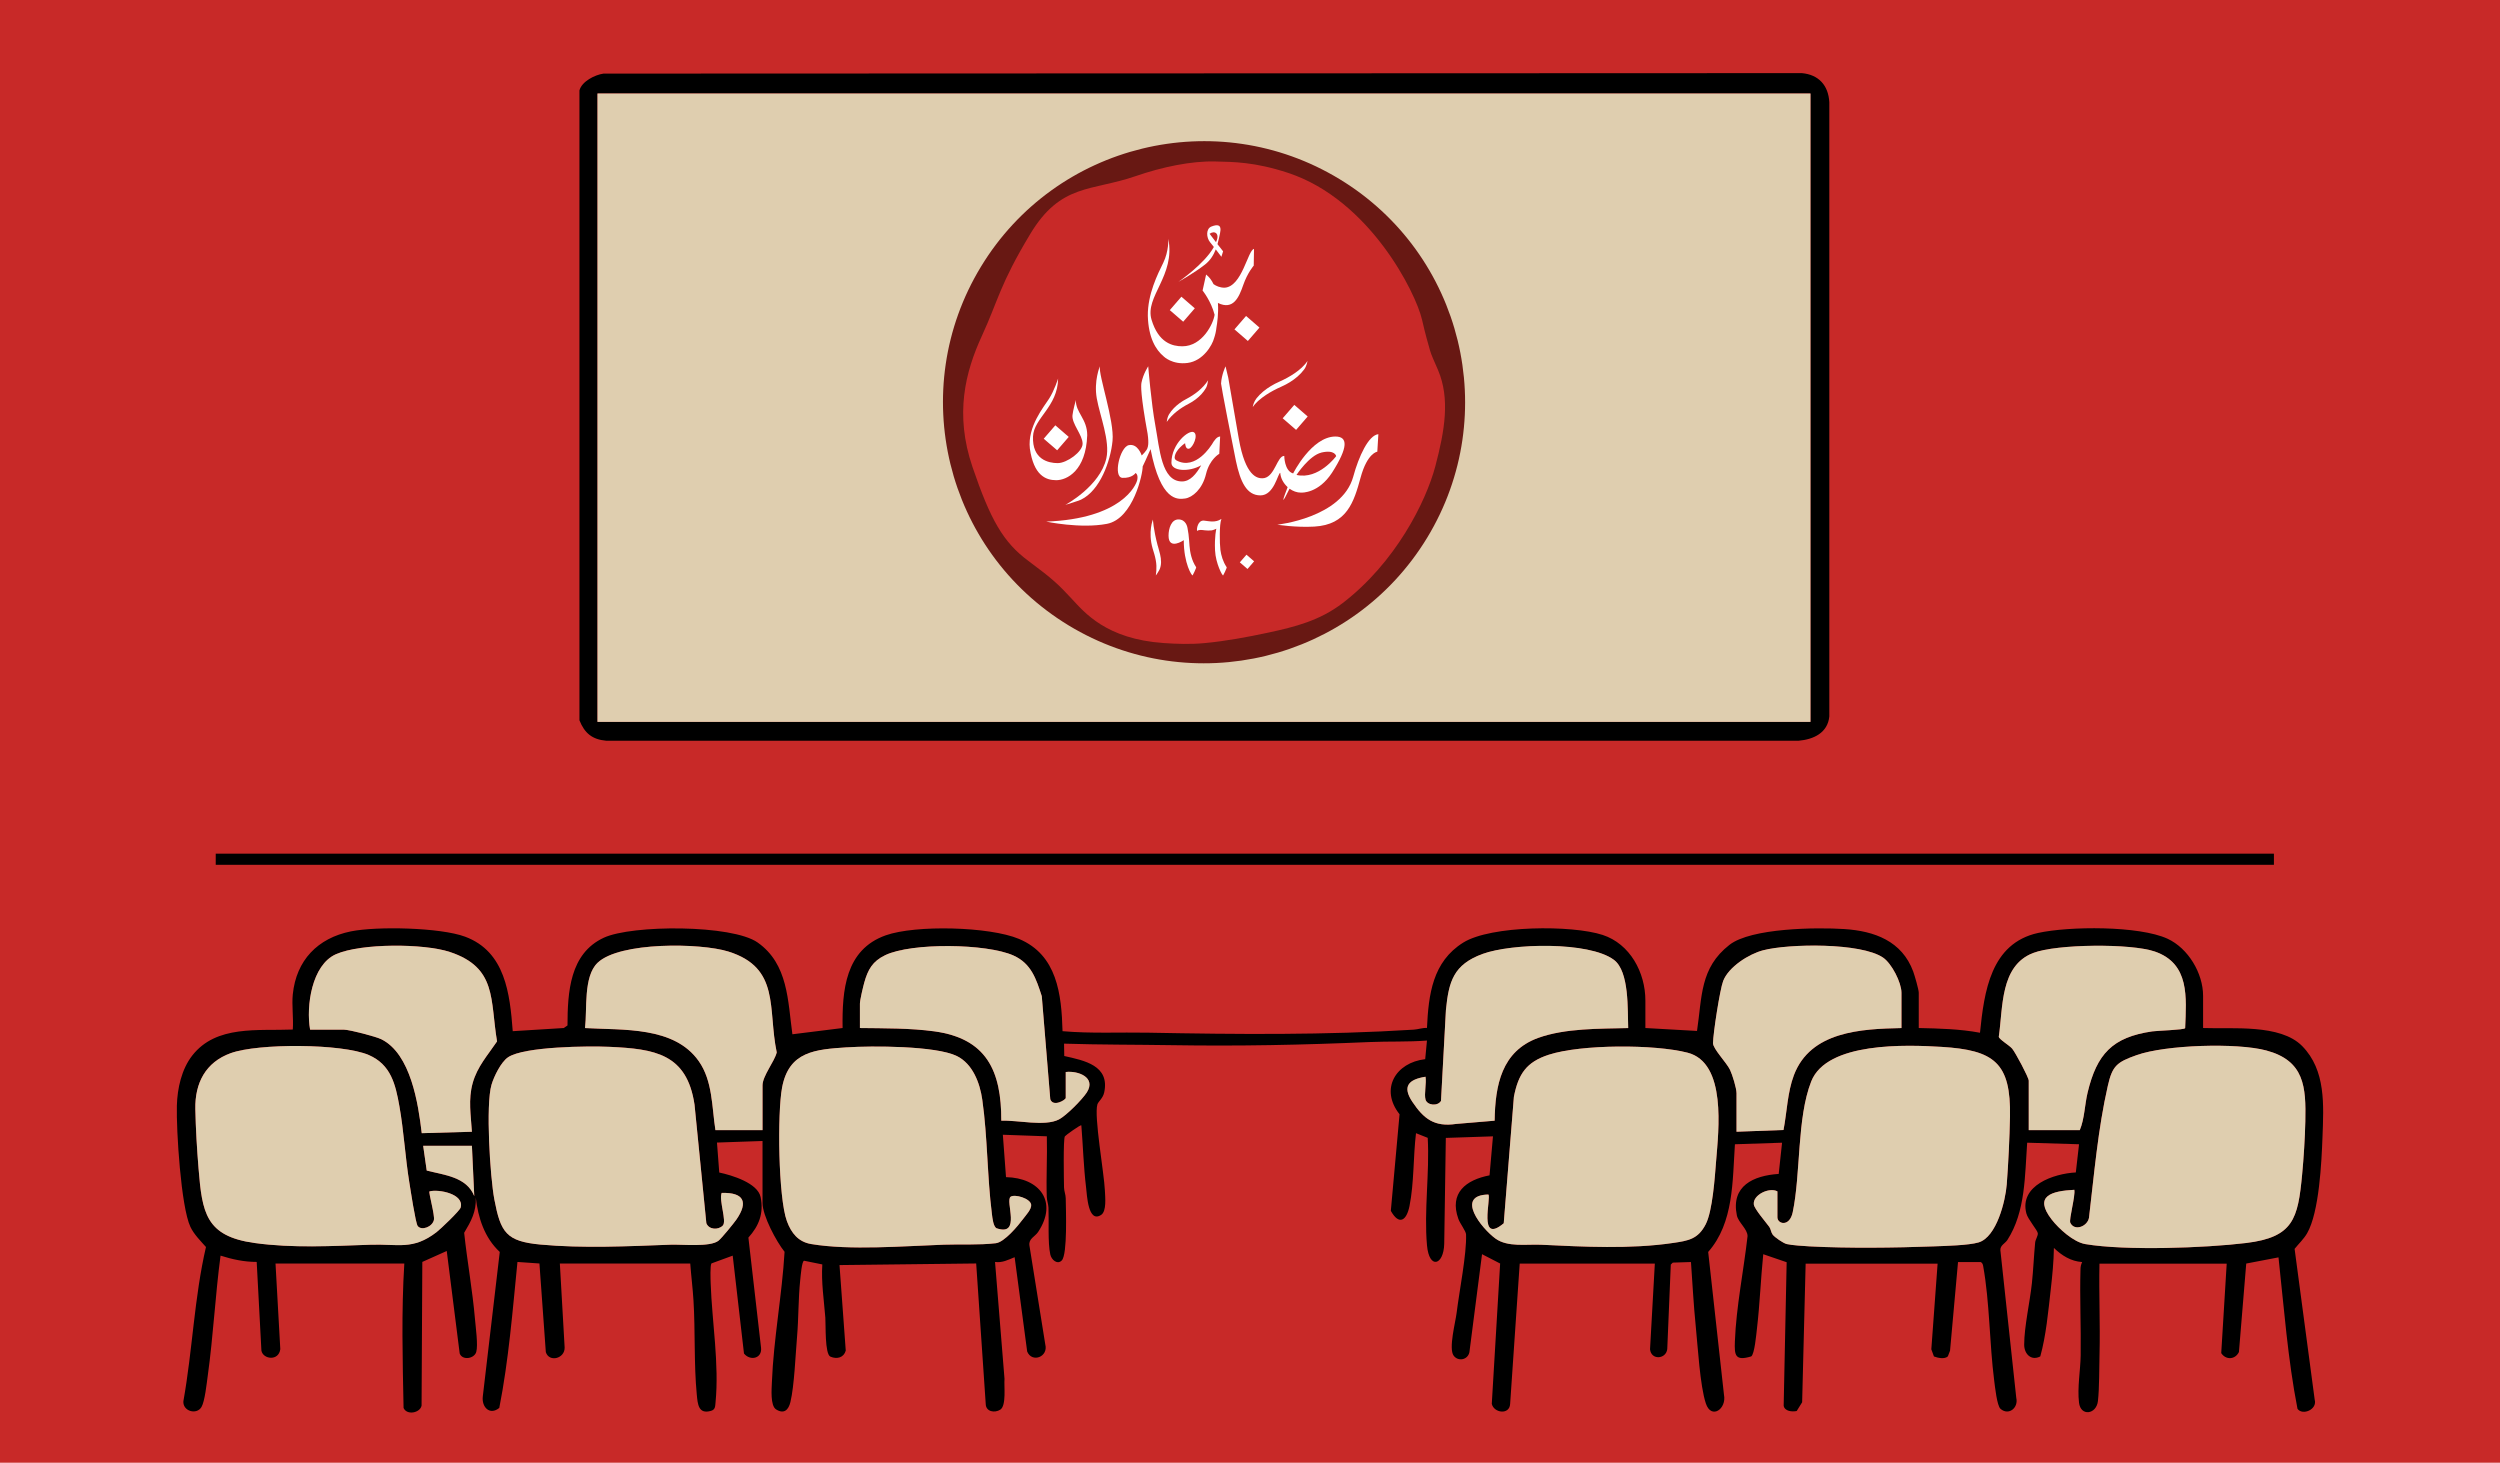 <?xml version="1.0" encoding="UTF-8"?>
<svg id="Layer_2" data-name="Layer 2" xmlns="http://www.w3.org/2000/svg" viewBox="0 0 736 430.62">
  <defs>
    <style>
      .cls-1 {
        fill: #dfceaf;
      }

      .cls-2 {
        fill: #fff;
      }

      .cls-3 {
        fill: #681813;
      }

      .cls-4 {
        fill: #c82928;
      }
    </style>
  </defs>
  <g id="Layer_1-2" data-name="Layer 1">
    <g>
      <rect class="cls-4" width="736" height="430.62"/>
      <g>
        <path d="M86.2,292.72c1.02-10.02,7.33-16.54,17.09-18.52,7.66-1.55,26.31-1.16,33.64,1.56,11.86,4.41,13.18,16.83,14.02,27.82l15.03-.93,1.09-.76c.03-9.75.63-21.17,10.7-25.83,8.32-3.84,37.76-3.89,45.29,1.42,9,6.34,8.86,17.18,10.22,27.01l14.78-1.84c-.16-11.08.77-23.06,12.7-27.29,8.79-3.12,30.54-2.59,39.22,1.05,11.24,4.71,12.54,16.28,12.83,27.17,8.39.73,16.81.28,25.23.44,25.98.5,52.2.74,78.16-.89,1.31-.08,2.56-.58,3.9-.5.46-9.81,1.62-19.5,10.69-25.14,8.16-5.08,32-5.2,41.02-2.25,8.08,2.64,12.59,11.05,12.59,19.32v8.09l15.2.86c1.51-10.04.83-18.55,9.56-25.35,6.38-4.97,25.61-5.18,33.77-4.65,8.91.57,17.02,3.54,20.32,12.51.41,1.11,1.63,5.32,1.63,6.23v10.4c6.02.14,12.13.28,18.03,1.39,1.23-12.13,3.15-26.31,17.1-29.38,9.08-2,29.7-2.17,38.11,1.7,6.07,2.8,10.47,10.14,10.47,16.81v9.48c8.52.33,22.71-1.25,29.16,5.3,7.05,7.15,6.33,17.47,5.99,26.83-.27,7.37-.97,22.12-4.53,28.3-.98,1.7-2.48,3.07-3.68,4.59l5.91,44.36c.87,2.93-3.59,4.8-5.06,2.72-2.86-14.64-3.97-29.72-5.59-44.58l-9.5,1.82-2.15,26.05c-1.1,2.26-3.84,2.41-5.21.32l1.61-26.34h-37.46c-.19,8.85.24,17.75.02,26.6-.1,4.02-.04,10.11-.47,13.86-.45,3.94-5.08,4.6-5.57.46-.53-4.45.42-9.53.49-13.86.13-8.48-.3-17.01-.05-25.48.02-.77.16-1.36.49-2.05-3.32-.22-6.02-1.93-8.32-4.16-.06,4.05-.47,8.21-.93,12.25-.74,6.46-1.37,13.56-3.08,19.69-2.67,1.41-4.74-.72-4.74-3.45,0-5.23,1.69-12.61,2.27-18.09.42-3.97.58-8.01.96-11.98.09-.94.86-1.95.78-2.75-.09-.88-2.92-4.09-3.37-5.83-2.14-8.25,8.09-11.73,14.56-12.06l.95-8.3-15.27-.46c-.7,9.6-.45,20.29-5.82,28.63-.67,1.05-2.16,1.57-2.07,3.02l4.68,43.47c.69,2.92-2.23,5.32-4.64,3.23-1.05-.92-1.63-6.55-1.86-8.31-1.4-10.87-1.32-23.12-3.25-33.74-.1-.52-.22-.87-.69-1.16h-6.71l-2.35,26.09-.64,1.67c-.91.9-2.97.47-4.1.03l-.77-2.11,1.85-25.21h-38.85l-1.03,40.81-1.6,2.57c-1.34.29-3.54.09-3.84-1.54l.88-42.26-6.89-2.36c-.74,7.28-1,14.68-1.86,21.96-.18,1.53-.7,7.5-1.69,8.13-4.74,1.43-4.96-.32-4.8-4.45.38-10.1,2.6-20.89,3.73-30.97-.01-2.1-2.71-4.01-3.15-6.1-1.79-8.7,4.89-11.72,12.32-12.21l.99-9.19-13.88.46c-.73,10.79-.3,23.12-7.87,31.7l4.65,42.06c.83,4.14-3.73,7.38-5.34,2.54-1.73-5.19-2.38-16.92-2.99-22.9-.63-6.21-.94-12.5-1.39-18.73l-5.35.17-.59.58-1.04,24.89c-.37,3-4.73,3.33-5.07.05l1.41-25.22h-39.78s-2.82,41.33-2.82,41.33c-.19,3.28-4.78,2.66-5.4-.05l2.46-41.31-5.33-2.75-3.72,28.88c-.49,2.27-3.34,2.8-4.65.97-1.51-2.11.55-9.78.89-12.58.77-6.31,2.98-17.3,2.78-23.08-.03-.97-1.77-3.19-2.27-4.58-2.74-7.65,2.23-11.47,9.18-12.82l1.01-11.48-13.88.46-.47,31.2c-.17,6.37-4.43,7.56-5.07.46-.92-10.2.8-21.44.21-31.68l-3.45-1.37c-.83,6.9-.55,14.64-1.91,21.44-.87,4.33-3.07,5.79-5.5,1.42l2.57-28.43c-5.88-7.42-1.14-15.23,7.55-16.22l.52-5.48c-5.61.43-11.28.2-16.9.44-19.96.86-38.26,1.24-58.24.92-10.57-.17-21.14-.11-31.7-.45l.06,3.64c5.97,1.34,13.45,2.8,11.76,10.72-.38,1.77-1.75,2.66-2.01,3.54-1.03,3.53,1.99,20.19,2.21,25.34.08,1.97.56,6.1-1.12,7.19-3.83,2.48-4.14-5.82-4.42-8.12-.73-6.02-.9-12.21-1.39-18.26-.23-.26-4.68,2.96-4.85,3.24-.52.86-.29,12.92-.25,15.04.02,1.09.49,2.11.5,3.2.04,3.24.56,16.5-1.16,18.29-1.29,1.35-3.04-.18-3.38-1.73-.78-3.54-.37-9.95-.54-13.79-.05-1.09-.46-2.11-.5-3.2-.2-5.92.18-11.9.02-17.82l-12.95-.46.93,12.48c9.88.21,15.37,7.21,9.45,16.15-.9,1.36-2.84,1.97-2.56,3.95l4.67,29.15c.97,3.69-3.95,5.52-5.33,2.08l-3.69-27.76c-1.89.76-3.63,1.71-5.77,1.4l2.79,34.42c-.19,2.04.61,7.89-1.25,9.07-1.68,1.06-4.24.59-4.28-1.69l-2.81-41.35-40.24.47,1.84,25.18c-.57,2.07-2.58,2.61-4.51,1.78-1.7-.73-1.34-9.51-1.5-11.48-.41-5.22-1.23-10.41-.89-15.67l-5.37-1.09c-.67.12-1.01,4.53-1.13,5.66-.59,5.5-.46,11.15-.93,16.64s-.8,14.45-1.96,19.31c-.55,2.29-1.88,3.65-4.23,2.15-1.73-1.11-1.3-6.02-1.22-8.06.48-12.54,3-25.73,3.73-38.33-2.42-3-6.49-10.64-6.49-14.36v-18.26l-13.41.46.67,8.82c3.67.78,11.33,3.07,12.18,7.24.97,4.77-.49,8.47-3.6,11.92l3.72,32.38c.39,3.22-3.18,4.02-5.02,1.75l-3.32-28.82-6.26,2.29c-.42.63-.27,4.69-.23,5.82.39,11.38,2.55,23.82,1.43,35.15-.1,1.04-.04,2.05-1.28,2.42-3.77,1.13-3.97-1.96-4.24-4.82-.86-8.85-.41-18.72-.97-27.7-.22-3.59-.69-7.25-.95-10.84h-38.39s1.41,24.73,1.41,24.73c.08,3.26-4.56,4.47-5.54,1.35l-1.88-26.09-6.47-.45c-1.43,14.33-2.57,28.86-5.35,42.97-2.8,2.28-5.25-.22-4.85-3.42l4.99-42.5c-4.49-4.16-6.38-10.06-7.06-16.01.17,4.18-1.37,6.93-3.42,10.38.91,8.48,2.46,16.96,3.19,25.46.2,2.39.94,7.6.37,9.61s-4.1,2.58-4.88.45l-3.81-30.17-7.19,3.22-.22,42.31c-.41,2.12-4.3,2.94-5.3.69-.28-14.09-.66-28.45.22-42.53h-37.92l1.41,25.22c-.47,3.6-5.08,3-5.56.43l-1.39-26.12c-3.64.02-7.21-.76-10.64-1.85-1.56,11.71-2.14,23.61-3.76,35.31-.31,2.22-.86,7.57-1.85,9.25-1.44,2.45-5.56,1.22-5.33-1.7,2.69-15.04,3.21-30.61,6.65-45.4-1.59-1.78-3.55-3.74-4.58-5.92-2.79-5.88-4.18-28.55-3.99-35.68.14-5.08,1.37-10.72,4.54-14.78,7.05-9.03,19.34-7.21,29.59-7.64.24-3.35-.33-7.11,0-10.4ZM91.29,303.12h9.94c1.61,0,9.44,2.03,11.04,2.83,8.69,4.31,10.87,19.04,11.89,27.65l14.77-.42c-.3-4.84-1.11-9.57.23-14.34s4.43-8.2,7.17-12.26c-2.06-12.29.03-21.71-13.9-26.33-7.63-2.53-26.15-2.6-33.52.66-7.16,3.17-8.83,15.36-7.62,22.2ZM224.49,332.71v-13.18c0-2.78,3.54-7.03,4.18-9.7-2.72-12.87,1.15-24.89-14.25-29.7-8.19-2.56-32.02-2.91-38.5,3.32-4.22,4.05-3.01,13.71-3.69,19.21,11.22.66,26.25-.57,33.49,9.75,4.11,5.85,3.84,13.52,4.9,20.3h13.87ZM313.75,315.6v7.63c0,.58-3.71,2.8-4.55.38l-2.5-30.33c-1.66-5.12-3.1-9.63-8.36-11.99-7.87-3.53-29.97-3.82-37.73-.09-3.73,1.79-5.11,4.22-6.19,8.14-.34,1.24-1.26,5.11-1.26,6.14v7.17c7.16.1,14.81.01,21.91.98,15.42,2.11,19.76,11.68,19.71,26.3,4.73-.22,12.82,1.78,16.98-.37,2.16-1.12,6.89-5.89,8.21-7.97,2.8-4.41-2.57-6.43-6.22-5.99ZM419.67,323.7c-.44-1.59.32-4.88,0-6.7-4.98.79-6.91,2.83-3.89,7.36,3.37,5.05,6.51,7.49,12.93,6.53l11.31-.95c.16-10.41,2.03-20.47,12.84-24.38,7.95-2.88,18.1-2.68,26.48-2.89-.21-5.28.39-16.66-4.2-20.08-7.34-5.48-30.28-4.82-38.68-1.74s-9.94,8.08-10.78,16.51l-1.45,26.75c-.96,1.64-4.08,1.35-4.56-.4ZM559.8,302.66v-10.4c0-2.99-2.85-8.58-5.4-10.33-6.49-4.45-27.74-4.13-35.31-2.17-4.18,1.08-10.17,4.87-11.78,9.03-.96,2.48-2.97,15.51-2.99,18.33-.01,1.65,4.01,5.74,5.01,7.85.7,1.47,1.91,5.4,1.91,6.88v11.33l13.83-.51c1.03-5.26,1.15-11.07,3.06-16.13,4.88-12.93,19.83-13.63,31.68-13.88ZM597.26,332.71h15.03c1.39-3.31,1.43-7.45,2.31-11.1,2.73-11.31,7.26-16.25,19.02-17.97,1.61-.24,9.31-.42,9.69-.95.34-9.09,1.38-18.99-8.94-22.56-6.99-2.41-28.91-2.24-35.84.44-9.74,3.78-8.81,16.03-10.09,24.65.1.77,3,2.42,3.93,3.49s4.89,8.51,4.89,9.44v14.56ZM610.68,350.28c-6.66.36-12.08,1.75-6.67,8.75,2.11,2.73,6.43,6.64,9.88,7.23,11.73,2,35.29,1.16,47.37-.32,13.93-1.7,15.25-7.13,16.47-20.06.47-4.91.84-10.82.95-15.7.23-10.22-.23-17.9-11.49-20.92-8.69-2.33-29.65-1.66-38.15,1.36-5.88,2.09-7.17,3.14-8.51,9.06-2.9,12.74-4,25.89-5.54,38.85-.49,2.56-4.28,4.03-5.5,1.45-.45-.94,1.55-7.95,1.18-9.7ZM126.44,350.75c-.32.28,1.62,7.04,1.29,8.42-.49,2.06-3.66,3.21-4.77,1.75-.63-.83-2.14-10.89-2.46-12.8-1.21-7.43-1.62-15.18-2.93-22.5-1.15-6.45-2.5-12.22-9.01-15.03-7.89-3.41-32.6-3.47-40.65-.55-7.39,2.68-10.55,8.8-10.41,16.45.11,5.69.48,11.83.95,17.54,1.06,12.97,2.06,19.9,16.48,21.9,11.29,1.57,22.85.89,34.14.51,8.19-.28,12.44,1.66,19.43-3.69,1.17-.89,6.85-6.3,7.11-7.26,1.11-4.02-6.49-5.47-9.18-4.75ZM212.8,360.79c-1.35,1.39-4.11,1.25-4.85-.69l-3.48-34.9c-2.23-15.03-11.75-16.42-25.06-17.02-6.16-.28-25.08-.11-29.82,3.06-2.09,1.4-4.16,5.67-4.88,8.07-1.76,5.92-.43,27.2.83,33.82,1.84,9.68,3.46,12.32,13.56,13.26,12.4,1.16,25.87.51,38.31.04,3.42-.13,11.6.78,14.1-1.16.9-.69,4.52-5.13,5.3-6.26,3.58-5.21,2.11-8.01-4.35-7.82-.86,2.19,1.56,8.33.34,9.59ZM249.37,308.34c-9.36.63-17.11,1.15-19.12,11.86-1.41,7.5-1.12,32.41,1.42,39.31,1.28,3.48,3.32,6.1,7.13,6.74,11.33,1.92,27.43.6,39.09.19,5.08-.18,10.23.16,15.29-.43,2.51-.29,6.52-5.1,8.07-7.19.8-1.09,2.47-2.82,2.34-4.13-.22-1.89-4.85-3.21-6.05-2.36-1.69,1.19,3.24,11.77-4.14,9.28-.97-.49-1.23-3.04-1.37-4.17-1.41-11.11-1.26-22.6-2.84-33.69-.69-4.88-2.79-10.55-7.49-12.85-6.19-3.04-25.07-3.04-32.32-2.55ZM438.17,351.67c-9.89.17-1.98,9.98,2.08,12.95,3.61,2.63,9.18,1.63,13.43,1.83,12.59.6,26.24,1.33,38.76-.51,4.62-.68,7.46-1.12,9.73-5.53,2.01-3.93,2.68-13.89,3.06-18.68.71-8.93,3.15-28.83-8.41-31.82-9.73-2.51-31.34-2.48-40.85.6-6.61,2.14-8.96,5.65-10.28,12.38l-2.99,37.24c-7.68,6.44-3.61-7.57-4.53-8.46ZM523.27,350.74c-2.41-1.31-7.35,1.07-6.94,3.89.19,1.32,3.57,5.22,4.56,6.58.44.61.48,1.57.98,2.25.59.8,3.14,2.56,4.14,2.79,1.47.35,5.03.59,6.72.68,11.28.6,25.23.43,36.58,0,3.36-.13,10.24-.29,13.18-1.16,5.33-1.58,7.93-12.24,8.3-17.13.47-6.14.83-13.69.95-19.85.31-15.92-4.63-19.64-20.15-20.59-10.28-.63-33.78-1.53-38.37,10.18-4.23,10.78-3.04,27.09-5.44,38.49-.94,4.46-4.51,3.49-4.51,1.5v-7.63ZM138.93,337.33h-14.34l1.04,7.28c5.15,1.33,11.74,1.83,14,7.52l-.69-14.8Z"/>
        <path d="M177.67,21.67l352.79-.14c4.99.45,7.81,3.62,8.09,8.56v180.82c-.46,4.84-4.64,6.78-9.02,7.16H178.45c-4.12-.37-6.36-2.24-7.86-6.01V26.62c.69-2.65,4.53-4.59,7.07-4.95ZM533,27.52H175.9s0,185,0,185h357.1s0-185,0-185Z"/>
        <rect x="63.51" y="251.32" width="605.93" height="3.28"/>
        <path class="cls-1" d="M523.27,350.74v7.63c0,1.99,3.58,2.97,4.51-1.5,2.39-11.4,1.21-27.71,5.44-38.49,4.6-11.71,28.1-10.8,38.37-10.18,15.52.95,20.45,4.67,20.15,20.59-.12,6.16-.48,13.72-.95,19.85-.38,4.89-2.97,15.55-8.3,17.13-2.94.87-9.82,1.03-13.18,1.16-11.35.43-25.29.6-36.58,0-1.69-.09-5.25-.33-6.72-.68-1-.24-3.56-1.99-4.14-2.79-.5-.69-.54-1.65-.98-2.25-.99-1.36-4.37-5.26-4.56-6.58-.4-2.82,4.54-5.2,6.94-3.89Z"/>
        <path class="cls-1" d="M212.8,360.79c1.22-1.26-1.2-7.4-.34-9.59,6.47-.19,7.94,2.61,4.35,7.82-.78,1.13-4.4,5.57-5.3,6.26-2.5,1.94-10.69,1.03-14.1,1.16-12.44.47-25.91,1.12-38.31-.04-10.1-.94-11.71-3.58-13.56-13.26-1.26-6.62-2.59-27.9-.83-33.82.71-2.4,2.78-6.67,4.88-8.07,4.74-3.17,23.66-3.34,29.82-3.06,13.3.61,22.83,1.99,25.06,17.02l3.48,34.9c.74,1.93,3.5,2.08,4.85.69Z"/>
        <path class="cls-1" d="M126.44,350.75c2.69-.72,10.29.72,9.18,4.75-.26.96-5.95,6.36-7.11,7.26-6.99,5.36-11.25,3.42-19.43,3.69-11.29.38-22.85,1.06-34.14-.51-14.42-2-15.42-8.93-16.48-21.9-.47-5.71-.84-11.86-.95-17.54-.15-7.66,3.02-13.77,10.41-16.45,8.05-2.93,32.76-2.87,40.65.55,6.51,2.82,7.86,8.59,9.01,15.03,1.31,7.33,1.72,15.08,2.93,22.5.31,1.92,1.83,11.97,2.46,12.8,1.11,1.46,4.28.3,4.77-1.75.33-1.39-1.62-8.15-1.29-8.42Z"/>
        <path class="cls-1" d="M610.68,350.28c.37,1.75-1.63,8.76-1.18,9.7,1.22,2.57,5.01,1.11,5.5-1.45,1.54-12.96,2.64-26.11,5.54-38.85,1.35-5.92,2.63-6.97,8.51-9.06,8.5-3.02,29.46-3.69,38.15-1.36,11.25,3.02,11.71,10.7,11.49,20.92-.11,4.88-.48,10.78-.95,15.7-1.23,12.93-2.55,18.36-16.47,20.06-12.08,1.48-35.64,2.31-47.37.32-3.45-.59-7.77-4.5-9.88-7.23-5.41-6.99,0-8.39,6.67-8.75Z"/>
        <path class="cls-1" d="M249.37,308.34c7.25-.49,26.13-.48,32.32,2.55,4.7,2.31,6.8,7.97,7.49,12.85,1.58,11.09,1.42,22.58,2.84,33.69.14,1.13.4,3.68,1.37,4.17,7.38,2.5,2.45-8.09,4.14-9.28,1.2-.85,5.83.47,6.05,2.36.13,1.31-1.54,3.05-2.34,4.13-1.55,2.09-5.56,6.9-8.07,7.19-5.07.59-10.21.25-15.29.43-11.66.41-27.76,1.73-39.09-.19-3.81-.64-5.85-3.26-7.13-6.74-2.54-6.9-2.83-31.81-1.42-39.31,2.01-10.71,9.76-11.23,19.12-11.86Z"/>
        <path class="cls-1" d="M438.17,351.67c.92.9-3.15,14.91,4.53,8.46l2.99-37.24c1.32-6.73,3.68-10.24,10.28-12.38,9.51-3.09,31.12-3.11,40.85-.6,11.56,2.98,9.12,22.88,8.41,31.82-.38,4.78-1.04,14.75-3.06,18.68-2.26,4.41-5.11,4.86-9.73,5.53-12.53,1.84-26.18,1.11-38.76.51-4.25-.2-9.82.8-13.43-1.83-4.06-2.96-11.97-12.77-2.08-12.95Z"/>
        <path class="cls-1" d="M597.26,332.71v-14.56c0-.93-3.99-8.41-4.89-9.44s-3.83-2.71-3.93-3.49c1.28-8.61.34-20.87,10.09-24.65,6.93-2.69,28.85-2.86,35.84-.44,10.32,3.56,9.28,13.47,8.94,22.56-.37.53-8.08.72-9.69.95-11.76,1.72-16.29,6.66-19.02,17.97-.88,3.66-.91,7.79-2.31,11.1h-15.03Z"/>
        <path class="cls-1" d="M91.29,303.12c-1.21-6.84.46-19.04,7.62-22.2,7.37-3.26,25.9-3.19,33.52-.66,13.93,4.62,11.83,14.04,13.9,26.33-2.74,4.06-5.81,7.39-7.17,12.26s-.53,9.49-.23,14.34l-14.77.42c-1.02-8.61-3.2-23.33-11.89-27.65-1.61-.8-9.43-2.83-11.04-2.83h-9.94Z"/>
        <path class="cls-1" d="M559.8,302.66c-11.85.24-26.79.94-31.68,13.88-1.91,5.05-2.04,10.87-3.06,16.13l-13.83.51v-11.33c0-1.48-1.21-5.41-1.91-6.88-1-2.11-5.02-6.2-5.01-7.85.02-2.82,2.03-15.85,2.99-18.33,1.61-4.16,7.6-7.95,11.78-9.03,7.57-1.97,28.82-2.29,35.31,2.17,2.55,1.75,5.4,7.34,5.4,10.33v10.4Z"/>
        <path class="cls-1" d="M224.49,332.71h-13.87c-1.06-6.78-.79-14.45-4.9-20.3-7.25-10.32-22.28-9.09-33.49-9.75.67-5.49-.53-15.15,3.69-19.21,6.48-6.23,30.31-5.88,38.5-3.32,15.4,4.81,11.54,16.83,14.25,29.7-.64,2.67-4.18,6.91-4.18,9.7v13.18Z"/>
        <path class="cls-1" d="M419.67,323.7c.49,1.75,3.6,2.04,4.56.4l1.45-26.75c.83-8.42,2.19-13.35,10.78-16.51s31.33-3.75,38.68,1.74c4.59,3.43,3.99,14.81,4.2,20.08-8.38.21-18.53.02-26.48,2.89-10.82,3.91-12.68,13.98-12.84,24.38l-11.31.95c-6.42.96-9.56-1.48-12.93-6.53-3.02-4.53-1.09-6.57,3.89-7.36.32,1.83-.44,5.12,0,6.7Z"/>
        <path class="cls-1" d="M313.75,315.6c3.65-.44,9.02,1.59,6.22,5.99-1.32,2.08-6.05,6.85-8.21,7.97-4.15,2.16-12.24.16-16.98.37.05-14.62-4.3-24.19-19.71-26.3-7.1-.97-14.75-.89-21.91-.98v-7.17c0-1.03.91-4.9,1.26-6.14,1.09-3.92,2.46-6.35,6.19-8.14,7.76-3.73,29.86-3.44,37.73.09,5.26,2.36,6.7,6.87,8.36,11.99l2.5,30.33c.83,2.42,4.55.19,4.55-.38v-7.63Z"/>
        <path class="cls-1" d="M138.93,337.33l.69,14.8c-2.26-5.68-8.84-6.18-14-7.52l-1.04-7.28h14.34Z"/>
        <rect class="cls-1" x="175.9" y="27.53" width="357.1" height="184.99"/>
      </g>
      <g>
        <g>
          <circle class="cls-3" cx="354.45" cy="118.4" r="76.85" transform="translate(69.2 359.82) rotate(-58.71)"/>
          <path class="cls-4" d="M418.63,94.07c-1.78-7.77-15.31-35.19-39.37-43.16-10-3.31-16.39-3.23-21.43-3.37-7.1-.2-15.81,1.65-23.46,4.3-13.07,4.53-22.05,2.08-31.06,17.04-9.01,14.96-9.36,19.39-14.22,29.96-4.91,10.67-8.09,23.07-2.79,38.63,5.3,15.56,9.02,22.15,16.45,27.66s8.93,7.04,12.72,11.1,10.17,11.9,27.08,13.08c3.85.27,7.91.41,12.07.02,6.2-.58,12.69-1.78,18.83-3.1,7.81-1.68,15.08-3.52,21.8-8.66,15.54-11.9,24.54-29.81,27.31-40.3,2.77-10.49,4.37-19.89.81-28.29-1.15-2.7-2.01-4.47-2.39-5.87-.69-2.55-1.2-4.03-2.35-9.05Z"/>
        </g>
        <g>
          <path class="cls-2" d="M348.84,146.77c2.26-.31,5.16-2.8,6.21-7.21,1.06-4.41,3.91-5.96,3.91-5.96l.25-5.09c-.9,0-1.71,1.03-2.54,2.51l.05-.12s-4.65,7.77-10.4,4.63c-.32-.18-.53-.52-.5-.89.15-2.24,3.08-4.17,3.08-4.17,0,0,.06,1.93,1.18,1.61,1.12-.31,2.8-4.04,1.37-4.84s-6.58,3.35-6.58,9.01c0,2.45,5.11,2.82,8.77.73-1.47,2.59-3.25,4.76-5.66,4.76-6.09,0-6.58-9.69-7.83-16.4-1.24-6.71-2.11-17.5-2.11-17.5,0,0-1.49,2.24-1.99,4.84-.16.82-.28,3.57,1.81,15.02.46,3.15,0,4.03,0,4.03-.12.87-1.74,2.36-1.74,2.36,0,0-1.12-3.6-3.79-3.04-2.67.56-4.72,9.5-1.86,9.63,2.86.12,3.85-1.43,3.85-1.43,0,0,.81.37.5,1.99-.31,1.61-4.64,11.49-26.83,12.32,0,0,10.1,2.15,17.89.66,7.78-1.49,10.6-14.91,10.52-16.89,0,0,1.35-2.8,2.33-5.11,0,.03,0,.05.01.07,2.98,15.34,7.97,14.77,10.12,14.47Z"/>
          <path class="cls-2" d="M313.63,148.64s3.84-1.16,4.62-1.54c5.63-2.73,8.7-11.35,9.28-17.31.58-5.96-4.14-19.21-3.73-21.95,0,0-1.82,4.31-.91,9.44.91,5.13,3.96,12.57,2.82,17.64-1.87,8.27-12.07,13.71-12.07,13.71Z"/>
          <path class="cls-2" d="M320.08,128.14c0-4.84-3.42-6.65-3.35-10.37,0,0-.87,3.17-.99,4.47-.25,2.55,2.98,5.78,2.98,8.39,0,2.36-4.6,5.71-7.33,5.71s-7.54-1.06-7.27-7.83c.22-5.43,7.27-8.7,7.39-17.08,0,0-1.1,3.52-2.67,5.96-1.55,2.42-6.37,8.2-5.65,14.66,1.12,7.83,4.6,9.32,7.76,9.32s8.76-2.8,9.13-13.23Z"/>
          <rect class="cls-2" x="308.34" y="126.28" width="5.22" height="5.22" transform="translate(10.02 279.69) rotate(-49.13)"/>
          <path class="cls-2" d="M398.4,140.31c-3.32,12.13-22.36,14.16-22.36,14.16,0,0,5.4.87,10.87.56,9.64-.55,11.68-7.21,13.66-14.47,1.99-7.27,4.91-7.58,4.91-7.58l.31-5.16c-2.92.31-5.78,6.58-7.39,12.48Z"/>
          <path class="cls-2" d="M376.91,139.19c.07,1.51.91,3.08,2.17,4.22-.64,1.65-1.24,3.27-1.26,3.65-.03.53,1-1.54,1.82-3.19.98.71,2.14,1.16,3.36,1.16.43,0,5.16.19,9.13-5.84,4.84-7.58,4.72-10.68.99-10.68-7.02.06-12.42,10.87-12.42,10.87-2.61-.75-2.61-5.16-2.61-5.16-2.05-.06-2.72,5.83-5.85,6.52,0,0,0,0,0,0-.19.04-.39.07-.61.07-1.46,0-4.98-.5-6.93-11.67-.74-4.23-3.1-17.93-3.1-17.93-.48-2.04-.8-3.36-.8-3.36,0,0-1.18,2.42-1.32,5.07-.03.5,3.55,18.88,4.38,22.8,1.3,6.15,3.15,10.12,7.21,10.12s5.09-6.46,5.84-6.65ZM389.02,133.23c4.04-.93,4.35,1.06,4.35,1.06,0,0-5.16,7.02-11.68,5.53,0,0,3.73-5.71,7.33-6.58Z"/>
          <rect class="cls-2" x="378.69" y="120.27" width="5.22" height="5.22" transform="translate(38.88 330.81) rotate(-49.13)"/>
          <rect class="cls-2" x="364.49" y="94.09" width="5.22" height="5.22" transform="translate(53.77 311.03) rotate(-49.13)"/>
          <rect class="cls-2" x="345.45" y="88.42" width="5.22" height="5.22" transform="translate(51.48 294.67) rotate(-49.13)"/>
          <path class="cls-2" d="M342.6,104.94h0s2.5,2.51,7.04,1.91c4.53-.6,7.25-5.16,7.81-7.36,0,0,0,0,0,0,.32-.93.56-1.97.68-3.13.2-1.13.64-4.05.43-7.17,4.53,2.21,6.19-1.65,7.45-5.28,1.27-3.65,3.09-5.71,3.09-5.71l.08-4.92c-1.82.32-3.49,11.11-8.65,11.42-1.41,0-2.5-.51-3.27-1.05-.52-1.1-1.23-2.08-2.18-2.83l-1.04,4.72s2.49,3.06,3.54,7.13c-.36,2.62-3.62,9.28-9.5,9.28-2.87,0-7.01-.97-9.07-7.84-2.04-6.8,7.07-12.88,4.95-23.8,0,0,.17,3.66-1.49,7.04-1.66,3.37-4.62,9.28-4.55,15.63.18,6.46,2.32,9.98,4.68,11.96Z"/>
          <path class="cls-2" d="M357.92,73.42c.87,1.13,1.66,2.18,1.66,2.18l.5-1.61c-.36-.45-.99-1.27-1.65-2.11.32-1.12.53-2.21.74-3.17.62-2.76-.84-2.67-2.52-2.02-1.68.65-1.52,3.29-.4,4.63.31.37.71.87,1.11,1.39-2.72,4.98-10.43,10.26-10.43,10.26,0,0,4.63-2.58,7.83-5.09,1.59-1.25,2.53-2.83,3.16-4.45ZM356.1,68.83c1.46-1.06,3.07-.12,1.96,2.3-.02.06-.04.12-.06.18-.98-1.28-1.89-2.48-1.89-2.48Z"/>
          <path class="cls-2" d="M352.8,115.13c-1.09.9-2.27,1.66-3.52,2.32-1.36.7-2.64,1.62-3.71,2.72-.53.56-1.02,1.17-1.42,1.83-.39.67-.57,1.46-.66,2.21.82-1.2,1.86-2.2,2.95-3.09,1.11-.88,2.3-1.62,3.57-2.28,1.37-.71,2.63-1.65,3.69-2.79.52-.58.99-1.2,1.37-1.87.37-.68.46-1.46.6-2.23-.78,1.23-1.79,2.26-2.86,3.17Z"/>
          <path class="cls-2" d="M368.84,119.8c.24-.36.52-.7.82-1.02.15-.16.31-.31.46-.47l.48-.44c.65-.58,1.36-1.09,2.08-1.58,1.45-.96,3-1.77,4.6-2.48,1.69-.75,3.3-1.72,4.71-2.95.7-.61,1.35-1.3,1.91-2.04.69-.88.95-2.11,1.03-2.58-.22.37-.5.72-.79,1.05-.29.33-.59.64-.91.94-.63.6-1.33,1.13-2.04,1.62-1.43.99-2.97,1.81-4.56,2.52-1.68.75-3.3,1.69-4.74,2.89-.72.6-1.38,1.26-1.96,1.99-.72.91-1.06,2.07-1.11,2.55Z"/>
          <path class="cls-2" d="M340.84,160.7c-1.32-5.03-1.41-7.75-1.41-7.75,0,0-1.52,3.61-.09,8.55.44,1.51.61,1.84.91,3.38.46,2.37,0,4.49.02,4.52.03.08.91-1.32,1.06-1.63.67-1.44.55-3.07.2-4.57-.23-.98-.36-1.3-.67-2.5Z"/>
          <rect class="cls-2" x="365.62" y="163.92" width="2.98" height="2.98" transform="translate(1.81 334.78) rotate(-49.13)"/>
          <path class="cls-2" d="M359.28,161.78c-.22-1.57-.33-7.63.28-8.83,0-.02.02-.04.02-.06,0-.08-.13-.06-.2-.01-.7.47-1.57.64-2.41.65s-1.67-.18-2.51-.26c-1.8-.18-2.23,2.45-2.03,3.04.64-.46,1.51-.27,2.28-.18.67.08,1.35.09,2.01.01.49-.06,1.37-.48,1.37-.48,0,0-.57,2.22-.38,6.39.18,3.85,2.22,7.63,2.39,7.34.41-.71.71-1.44,1.02-2.19.04-.1.02-.19-.03-.28-1.03-1.56-1.56-3.28-1.82-5.13Z"/>
          <path class="cls-2" d="M350.18,160.52c-.04-.48-.07-.96-.11-1.44,0-.01,0-.03,0-.04-.1-1.22-.22-2.44-.47-3.62-.06-.3-.46-2.5-2.68-2.5-2.04,0-2.9,2.59-2.9,4.77,0,4.44,4.48,1.34,4.48,1.34,0,6.94,2.45,10.64,2.61,10.35.41-.71.71-1.44,1.02-2.19.04-.1.02-.19-.03-.28-1.26-1.91-1.75-4.15-1.93-6.4Z"/>
        </g>
      </g>
    </g>
  </g>
</svg>